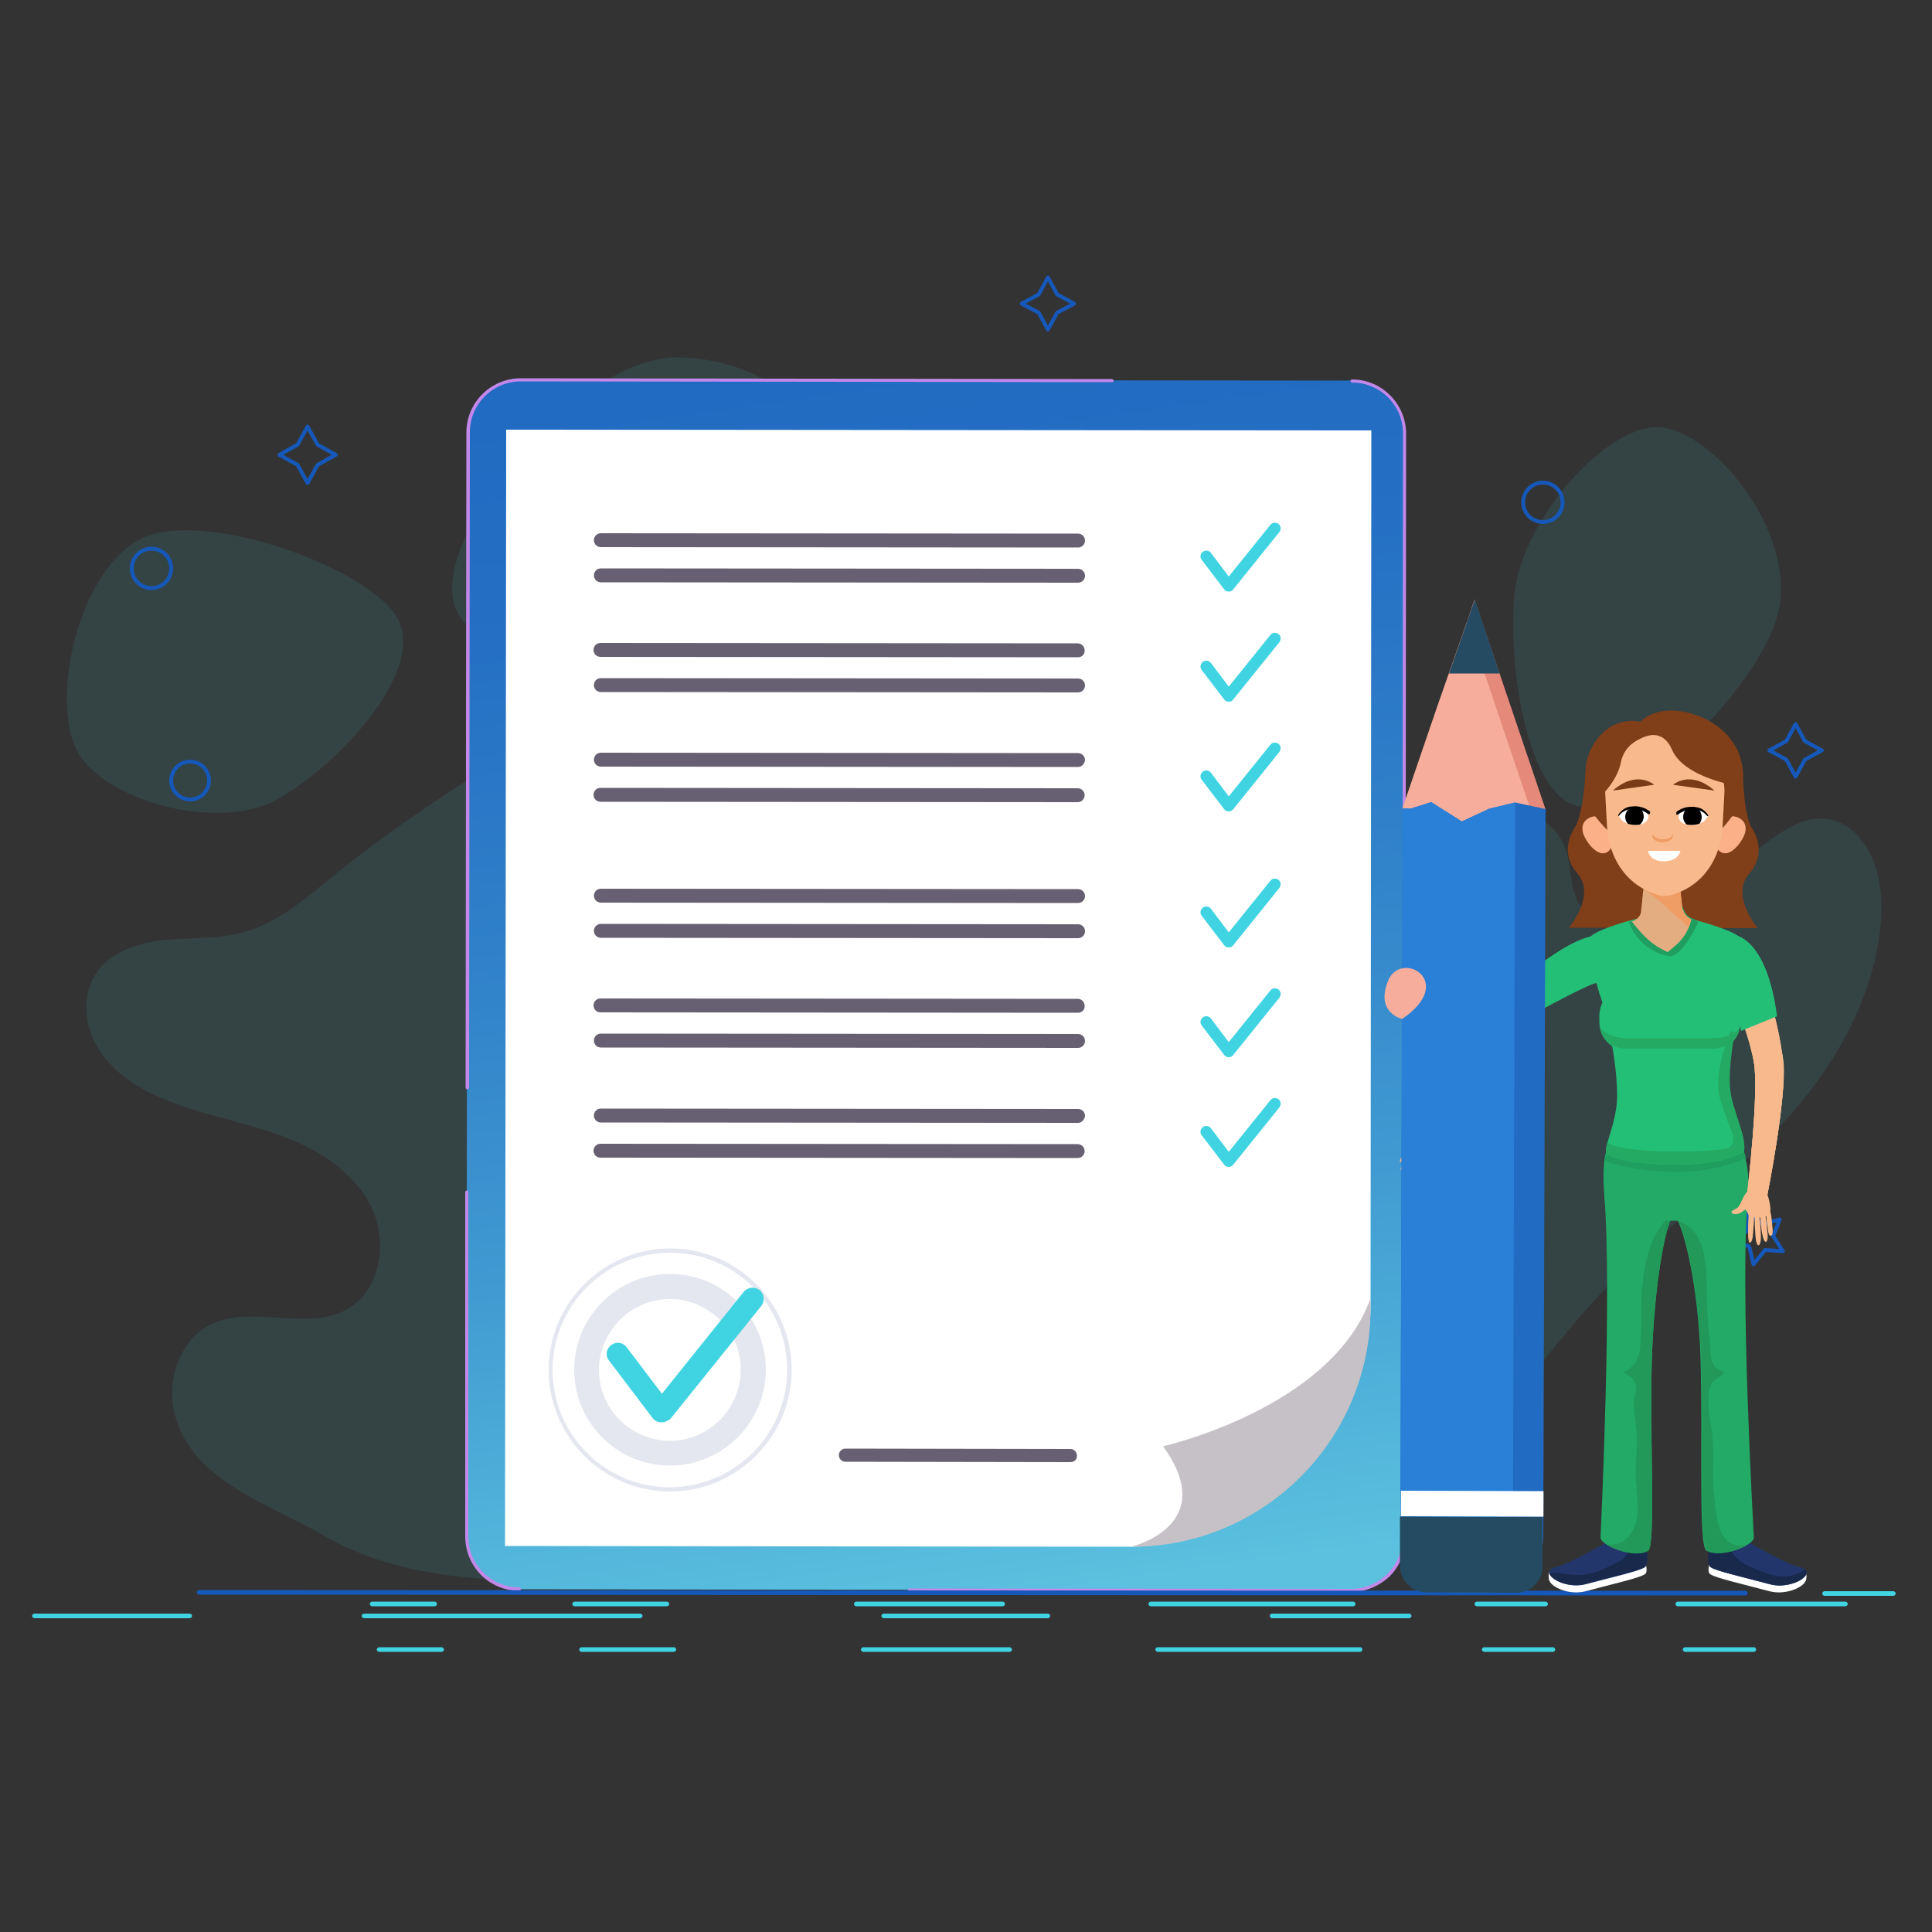 <?xml version="1.0" encoding="utf-8"?>
<!-- Generator: Adobe Illustrator 22.1.0, SVG Export Plug-In . SVG Version: 6.00 Build 0)  -->
<svg version="1.1" id="Layer_1" xmlns="http://www.w3.org/2000/svg" xmlns:xlink="http://www.w3.org/1999/xlink" x="0px" y="0px"
	 viewBox="0 0 500 500" style="enable-background:new 0 0 500 500;" xml:space="preserve">
<rect x="0" y="0" width="500" height="500" fill="#333333" stroke="none"/>
<style type="text/css">
	.st0{opacity:0.1;}
	.st1{fill:#40D3E2;}
	.st2{fill:url(#SVGID_1_);}
	.st3{fill:#C388EA;}
	.st4{fill:#FFFFFF;}
	.st5{fill:#C6C1C6;}
	.st6{fill:#E4E7EF;}
	.st7{fill:#676072;}
	.st8{fill:none;stroke:#1558BA;stroke-linecap:round;stroke-linejoin:round;stroke-miterlimit:10;}
	.st9{fill:#1558BA;}
	.st10{fill:#F8BA8C;}
	.st11{fill:#22366B;}
	.st12{fill:#18294C;}
	.st13{fill:#22AA66;}
	.st14{fill:#229958;}
	.st15{fill:#209E5F;}
	.st16{fill:#803E19;}
	.st17{fill:#FBB087;}
	.st18{fill:none;}
	.st19{fill:#E3AC81;}
	.st20{fill:#EF9D65;}
	.st21{clip-path:url(#SVGID_3_);}
	.st22{clip-path:url(#SVGID_5_);}
	.st23{fill:#793B16;}
	.st24{fill:#24BF77;}
	.st25{fill:#24AA63;}
	.st26{fill:#E5897A;}
	.st27{fill:#F7AD9C;}
	.st28{fill:#216BC2;}
	.st29{fill:#2980D6;}
	.st30{fill:#254B62;}
</style>
<g id="_x31__1_">
	<g class="st0">
		<path class="st1" d="M217.8,129.5c0,20.4-19.1,36.9-42.8,36.9s-58,6.3-58-14.1s34.4-59.8,58-59.8S217.8,109.1,217.8,129.5z"/>
		<path class="st1" d="M45.3,366.3c-2.4-8.7,1-19.3,9-23.4c10.8-5.5,25,1.9,35.6-4.1c9.1-5.2,10.7-18.7,5.5-27.8s-15-14.6-24.9-17.9
			s-20.3-5.1-29.8-9.4c-6.1-2.7-11.8-6.7-15.3-12.4c-3.5-5.7-4.3-13.4-0.8-19c3.7-5.9,11-8.3,17.8-9s13.9-0.2,20.5-2
			c9-2.4,16.3-8.9,23.6-14.8c16.1-13.1,33.6-24.2,51.1-35.2c5.9-3.8,12.2-7.6,19.1-8.3c10.8-1.1,21,5.6,31.9,5.9
			c8,0.3,15.6-2.8,23.4-4.6c7.8-1.8,16.7-2,22.9,3.2c7,5.9,7.7,16.8,4.7,25.5s-8.8,16.1-13.3,24.1c-4.4,8-7.5,17.7-4.4,26.4
			c3.8,10.6,15.2,15.8,24.6,21.9c9.4,6,18.6,17,14.4,27.4c-1.7,4.2-5.4,7.6-5.9,12.2c-0.9,7.3,6.7,12.6,13.4,15.5
			c10.5,4.4,21.5,7.5,32.7,9c8.4,1.2,18,2,23.2,8.8c3.6,4.7,4.1,11.5,2.1,17.1s-6,10.4-10.5,14.3c-15.9,13.7-37.9,18-58.9,18.2
			s-41.8-3.3-62.8-2.9c-18.9,0.4-37.7,4-56.6,4c-18.2,0-38-2.3-54-11.7C70,389.3,50,383.6,45.3,366.3z"/>
		<path class="st1" d="M103.3,160.9c6,13.6-15.5,36.8-31.2,45.8s-46.6,0.3-52.6-13.3s0.6-44.6,16.3-53.6
			C51.5,130.8,97.3,147.3,103.3,160.9z"/>
		<path class="st1" d="M409,208.7c-13.2-1.5-18.8-34.7-17.1-54.6c1.8-20,24.8-45.1,38.1-43.5c13.2,1.5,32.6,24.5,30.8,44.5
			C459.1,175.1,422.3,210.3,409,208.7z"/>
		<path class="st1" d="M293.8,404.8c-6.7-5-10.6-15.1-7.6-23.6c4-11.4,17.7-15.3,21.2-26.9c3-9.9-3.8-21.1-12.5-24.5
			s-18.4-0.9-26.9,3.3c-8.5,4.1-16.4,9.8-25.2,12.9c-5.6,2-11.7,2.9-17.3,1s-10.6-7.1-11.6-13.7c-1-6.8,2.4-13.5,6.5-18.7
			s9.1-9.4,12.4-15.2c4.6-7.9,5.6-17.6,7-26.9c3.1-20.5,8.2-40.6,13.4-60.6c1.8-6.8,3.6-13.8,7.8-19c6.5-8.1,17.2-9.9,24.6-16.9
			c5.4-5.1,8.7-12.6,12.8-19.1c4.1-6.5,9.9-12.7,17-12.9c8.1-0.3,14.8,7.5,17.9,16s3.5,17.9,5.2,26.9s5.3,18.3,12.4,22.7
			c8.7,5.4,19.2,1.7,29-0.1s22.2,0.3,25.5,10.9c1.3,4.3,0.9,9.3,3.1,13.1c3.7,6.1,11.8,5,17.9,2.6c9.5-3.7,18.6-8.8,26.9-15.1
			c6.3-4.8,13.1-10.5,20.5-8.9c5.2,1.1,9.3,5.9,11.3,11.4s2.1,11.8,1.4,17.7c-2.6,20.9-14.6,38.9-28.4,53s-29.6,25.5-43.2,39.9
			c-12.3,13-22.6,28.2-35.2,40.9c-12,12.2-26.5,23.7-42.5,27.3C323.5,405.5,306.9,414.6,293.8,404.8z"/>
	</g>
	<g>
		<g>
			<g>
				<g>
					<g>
						
							<linearGradient id="SVGID_1_" gradientUnits="userSpaceOnUse" x1="219.2" y1="406.175" x2="264.501" y2="86.837" gradientTransform="matrix(1 0 0 -1 0 500)">
							<stop  offset="0" style="stop-color:#216BC2"/>
							<stop  offset="0.191" style="stop-color:#2570C4"/>
							<stop  offset="0.426" style="stop-color:#2F80C9"/>
							<stop  offset="0.686" style="stop-color:#4099D1"/>
							<stop  offset="0.962" style="stop-color:#57BCDD"/>
							<stop  offset="1" style="stop-color:#5BC1DF"/>
						</linearGradient>
						<path class="st2" d="M349.6,411.5l-144.8-0.1l-70.5-0.1c-7.5,0-13.6-6.1-13.6-13.6l0.3-285.8c0-7.5,6.1-13.6,13.6-13.6
							l215.3,0.2c7.5,0,13.6,6.1,13.6,13.6l-0.3,285.8C363.3,405.4,357.2,411.5,349.6,411.5z"/>
					</g>
					<g>
						<g>
							<path class="st3" d="M120.9,281.9L120.9,281.9c-0.2,0-0.4-0.2-0.4-0.4l0.1-92.3l0.1-77.3c0-7.7,6.3-14,14.1-14l0,0l153,0.2
								c0.2,0,0.4,0.2,0.4,0.4c0,0.2-0.2,0.4-0.4,0.4l0,0l-153-0.2l0,0c-7.3,0-13.2,5.9-13.2,13.2l-0.1,77.3l-0.1,92.3
								C121.4,281.7,121.2,281.9,120.9,281.9z"/>
						</g>
						<g>
							<path class="st3" d="M134.4,411.7L134.4,411.7c-7.8,0-14-6.3-14-14.1v-89.1c0-0.2,0.2-0.4,0.4-0.4l0,0c0.2,0,0.4,0.2,0.4,0.4
								v89.1c0,7.3,5.9,13.2,13.2,13.2c0.2,0,0.4,0.2,0.4,0.4C134.8,411.6,134.6,411.7,134.4,411.7z"/>
						</g>
						<g>
							<path class="st3" d="M349.7,412C349.7,412,349.6,412,349.7,412l-114.3-0.1c-0.2,0-0.4-0.2-0.4-0.4c0-0.2,0.2-0.4,0.4-0.4l0,0
								l114.3,0.1l0,0c3.5,0,6.8-1.4,9.3-3.8c2.5-2.5,3.9-5.8,3.9-9.3v-20.8c0-0.2,0.2-0.4,0.4-0.4l0,0c0.2,0,0.4,0.2,0.4,0.4v20.8
								c0,3.8-1.5,7.3-4.1,9.9C356.9,410.5,353.4,412,349.7,412z"/>
						</g>
						<g>
							<path class="st3" d="M363.3,323.5L363.3,323.5c-0.2,0-0.4-0.2-0.4-0.4l0.2-210.9c0-7.3-5.9-13.2-13.2-13.2
								c-0.2,0-0.4-0.2-0.4-0.4c0-0.2,0.2-0.4,0.4-0.4l0,0c7.7,0,14,6.3,14,14.1l-0.2,210.9C363.8,323.4,363.6,323.5,363.3,323.5z"
								/>
						</g>
					</g>
					<g>
						<g>
							<path class="st4" d="M291.7,400.3l-161-0.2l0.3-288.9l223.9,0.2l-0.2,226C354.7,372.2,326.5,400.4,291.7,400.3z"/>
						</g>
						<g>
							<path class="st5" d="M354.7,336v2.5c0,34.2-27.8,61.9-62,61.8c0,0,23.2-5.4,8.3-26C301,374.3,344.5,364.5,354.7,336z"/>
						</g>
					</g>
					<g>
						<path class="st6" d="M173.4,386c-17.3,0-31.4-14.1-31.4-31.5c0-17.3,14.1-31.4,31.5-31.4c17.3,0,31.4,14.1,31.4,31.5
							C204.8,371.9,190.7,386,173.4,386z M173.4,324.2c-16.7,0-30.4,13.6-30.4,30.3c0,16.7,13.6,30.4,30.3,30.4s30.4-13.6,30.4-30.3
							C203.8,337.8,190.2,324.2,173.4,324.2z"/>
					</g>
					<g>
						<path class="st6" d="M173.4,379.3c-13.7,0-24.8-11.1-24.8-24.8c0-13.7,11.1-24.8,24.8-24.8s24.8,11.1,24.8,24.8
							C198.2,368.2,186.9,379.3,173.4,379.3z M173.4,336.2c-10.1,0-18.3,8.2-18.4,18.3c0,10.1,8.2,18.3,18.3,18.4
							c10.1,0,18.3-8.2,18.4-18.3C191.8,344.5,183.4,336.2,173.4,336.2z"/>
					</g>
					<g>
						<g>
							<path class="st1" d="M171.2,368.1L171.2,368.1c-0.9,0-1.8-0.4-2.3-1.1l-11.3-14.9c-1-1.3-0.7-3.1,0.6-4c1.3-1,3.1-0.7,4,0.6
								l9.1,12l21.2-26.4c1-1.2,2.8-1.4,4.1-0.4c1.2,1,1.4,2.8,0.4,4.1l-23.5,29.2C172.9,367.7,172.1,368.1,171.2,368.1z"/>
						</g>
					</g>
				</g>
				<g>
					<path class="st7" d="M277,378.4l-58.2-0.1c-1,0-1.7-0.8-1.7-1.7l0,0c0-1,0.8-1.7,1.7-1.7L277,375c1,0,1.7,0.8,1.7,1.7l0,0
						C278.8,377.7,278,378.4,277,378.4z"/>
				</g>
				<g>
					<g>
						<path class="st7" d="M279,233.7l-123.5-0.1c-1,0-1.8-0.8-1.8-1.8l0,0c0-1,0.8-1.8,1.8-1.8l123.5,0.1c1,0,1.8,0.8,1.8,1.8l0,0
							C280.8,232.9,280,233.7,279,233.7z"/>
					</g>
					<g>
						<path class="st7" d="M279,242.8l-123.5-0.1c-1,0-1.8-0.8-1.8-1.8l0,0c0-1,0.8-1.8,1.8-1.8l123.5,0.1c1,0,1.8,0.8,1.8,1.8l0,0
							C280.8,242,280,242.8,279,242.8z"/>
					</g>
					<g>
						<g>
							<path class="st1" d="M318,245.2L318,245.2c-0.5,0-0.9-0.2-1.2-0.6L311,237c-0.5-0.6-0.4-1.6,0.3-2.1c0.6-0.5,1.6-0.4,2.1,0.3
								l4.6,6.1l10.8-13.4c0.5-0.6,1.4-0.7,2.1-0.2c0.6,0.5,0.7,1.4,0.2,2.1l-12,14.9C318.9,245,318.5,245.2,318,245.2z"/>
						</g>
					</g>
				</g>
				<g>
					<g>
						<path class="st7" d="M279,262.1L155.4,262c-1,0-1.8-0.8-1.8-1.8l0,0c0-1,0.8-1.8,1.8-1.8l123.5,0.1c1,0,1.8,0.8,1.8,1.8l0,0
							C280.8,261.3,280,262.1,279,262.1z"/>
					</g>
					<g>
						<path class="st7" d="M279,271.2l-123.5-0.1c-1,0-1.8-0.8-1.8-1.8l0,0c0-1,0.8-1.8,1.8-1.8l123.5,0.1c1,0,1.8,0.8,1.8,1.8l0,0
							C280.8,270.4,280,271.2,279,271.2z"/>
					</g>
					<g>
						<g>
							<path class="st1" d="M318,273.6L318,273.6c-0.5,0-0.9-0.2-1.2-0.6l-5.8-7.6c-0.5-0.6-0.4-1.6,0.3-2.1
								c0.6-0.5,1.6-0.4,2.1,0.3l4.6,6.1l10.8-13.4c0.5-0.6,1.4-0.7,2.1-0.2c0.6,0.5,0.7,1.4,0.2,2.1l-12,14.9
								C318.9,273.4,318.5,273.6,318,273.6z"/>
						</g>
					</g>
				</g>
				<g>
					<g>
						<path class="st7" d="M279,290.6l-123.5-0.1c-1,0-1.8-0.8-1.8-1.8l0,0c0-1,0.8-1.8,1.8-1.8L279,287c1,0,1.8,0.8,1.8,1.8l0,0
							C280.7,289.8,279.9,290.6,279,290.6z"/>
					</g>
					<g>
						<path class="st7" d="M278.9,299.7l-123.5-0.1c-1,0-1.8-0.8-1.8-1.8l0,0c0-1,0.8-1.8,1.8-1.8l123.5,0.1c1,0,1.8,0.8,1.8,1.8
							l0,0C280.7,298.9,279.9,299.7,278.9,299.7z"/>
					</g>
					<g>
						<g>
							<path class="st1" d="M318,302L318,302c-0.5,0-0.9-0.2-1.2-0.6l-5.8-7.6c-0.5-0.6-0.4-1.6,0.3-2.1c0.6-0.5,1.6-0.4,2.1,0.3
								l4.6,6.1l10.8-13.4c0.5-0.6,1.4-0.7,2.1-0.2c0.6,0.5,0.7,1.4,0.2,2.1l-12,14.9C318.8,301.8,318.4,302,318,302z"/>
						</g>
					</g>
				</g>
				<g>
					<g>
						<path class="st7" d="M279,141.7l-123.5-0.1c-1,0-1.8-0.8-1.8-1.8l0,0c0-1,0.8-1.8,1.8-1.8l123.5,0.1c1,0,1.8,0.8,1.8,1.8l0,0
							C280.8,140.9,280,141.7,279,141.7z"/>
					</g>
					<g>
						<path class="st7" d="M279,150.8l-123.5-0.1c-1,0-1.8-0.8-1.8-1.8l0,0c0-1,0.8-1.8,1.8-1.8l123.5,0.1c1,0,1.8,0.8,1.8,1.8l0,0
							C280.8,150,280,150.8,279,150.8z"/>
					</g>
					<g>
						<g>
							<path class="st1" d="M318,153.1L318,153.1c-0.5,0-0.9-0.2-1.2-0.6l-5.8-7.6c-0.5-0.6-0.4-1.6,0.3-2.1
								c0.6-0.5,1.6-0.4,2.1,0.3l4.6,6.1l10.8-13.4c0.5-0.6,1.4-0.7,2.1-0.2c0.6,0.5,0.7,1.4,0.2,2.1l-12,14.9
								C318.9,152.9,318.5,153.1,318,153.1z"/>
						</g>
					</g>
				</g>
				<g>
					<g>
						<path class="st7" d="M279,170.1L155.4,170c-1,0-1.8-0.8-1.8-1.8l0,0c0-1,0.8-1.8,1.8-1.8l123.5,0.1c1,0,1.8,0.8,1.8,1.8l0,0
							C280.8,169.3,280,170.1,279,170.1z"/>
					</g>
					<g>
						<path class="st7" d="M279,179.2l-123.5-0.1c-1,0-1.8-0.8-1.8-1.8l0,0c0-1,0.8-1.8,1.8-1.8l123.5,0.1c1,0,1.8,0.8,1.8,1.8l0,0
							C280.8,178.4,280,179.2,279,179.2z"/>
					</g>
					<g>
						<g>
							<path class="st1" d="M318,181.6L318,181.6c-0.5,0-0.9-0.2-1.2-0.6l-5.8-7.6c-0.5-0.6-0.4-1.6,0.3-2.1
								c0.6-0.5,1.6-0.4,2.1,0.3l4.6,6.1l10.8-13.4c0.5-0.6,1.4-0.7,2.1-0.2c0.6,0.5,0.7,1.4,0.2,2.1l-12,14.9
								C318.9,181.4,318.5,181.6,318,181.6z"/>
						</g>
					</g>
				</g>
				<g>
					<g>
						<path class="st7" d="M279,198.5l-123.5-0.1c-1,0-1.8-0.8-1.8-1.8l0,0c0-1,0.8-1.8,1.8-1.8l123.5,0.1c1,0,1.8,0.8,1.8,1.8l0,0
							C280.7,197.7,279.9,198.5,279,198.5z"/>
					</g>
					<g>
						<path class="st7" d="M278.9,207.6l-123.5-0.1c-1,0-1.8-0.8-1.8-1.8l0,0c0-1,0.8-1.8,1.8-1.8l123.5,0.1c1,0,1.8,0.8,1.8,1.8
							l0,0C280.7,206.8,279.9,207.6,278.9,207.6z"/>
					</g>
					<g>
						<g>
							<path class="st1" d="M318,210L318,210c-0.5,0-0.9-0.2-1.2-0.6l-5.8-7.6c-0.5-0.6-0.4-1.6,0.3-2.1c0.6-0.5,1.6-0.4,2.1,0.3
								l4.6,6.1l10.8-13.4c0.5-0.6,1.4-0.7,2.1-0.2c0.6,0.5,0.7,1.4,0.2,2.1l-12,14.9C318.8,209.8,318.4,210,318,210z"/>
						</g>
					</g>
				</g>
			</g>
		</g>
		<circle class="st8" cx="49.2" cy="202" r="4.9"/>
		<circle class="st8" cx="39.2" cy="147.1" r="5.1"/>
		<circle class="st8" cx="399.3" cy="130" r="5.1"/>
		<polygon class="st8" points="271.2,71.8 273.6,76.2 278,78.6 273.6,80.9 271.2,85.3 268.8,80.9 264.4,78.6 268.8,76.2 		"/>
		<polygon class="st8" points="461.4,323.8 456.8,323.5 453.8,327.2 452.7,322.6 448.3,320.9 452.3,318.5 452.5,313.8 456.1,316.8 
			460.6,315.6 458.9,319.9 		"/>
		<polygon class="st8" points="79.6,110.4 82.2,115.1 86.9,117.7 82.2,120.3 79.6,125 77,120.3 72.3,117.7 77,115.1 		"/>
		<polygon class="st8" points="464.7,187.4 467.1,191.8 471.5,194.2 467.1,196.6 464.7,201 462.3,196.6 457.9,194.2 462.3,191.8 		
			"/>
	</g>
	<g>
		<g>
			<path class="st9" d="M451.7,412.9L451.7,412.9l-400.2-0.2c-0.3,0-0.6-0.3-0.6-0.6c0-0.3,0.3-0.6,0.6-0.6l0,0l400.2,0.2
				c0.3,0,0.6,0.3,0.6,0.6S452,412.9,451.7,412.9z"/>
		</g>
		<g>
			<g>
				<path class="st1" d="M364.7,418.8h-35.5c-0.3,0-0.6-0.3-0.6-0.6s0.3-0.6,0.6-0.6h35.5c0.3,0,0.6,0.3,0.6,0.6
					S365,418.8,364.7,418.8z"/>
			</g>
			<g>
				<path class="st1" d="M271.2,418.8h-42.5c-0.3,0-0.6-0.3-0.6-0.6s0.3-0.6,0.6-0.6h42.5c0.3,0,0.6,0.3,0.6,0.6
					S271.5,418.8,271.2,418.8z"/>
			</g>
			<g>
				<path class="st1" d="M165.7,418.8H94.2c-0.3,0-0.6-0.3-0.6-0.6s0.3-0.6,0.6-0.6h71.5c0.3,0,0.6,0.3,0.6,0.6
					S165.9,418.8,165.7,418.8z"/>
			</g>
			<g>
				<path class="st1" d="M49.1,418.8H8.9c-0.3,0-0.6-0.3-0.6-0.6s0.3-0.6,0.6-0.6h40.2c0.3,0,0.6,0.3,0.6,0.6S49.4,418.8,49.1,418.8
					z"/>
			</g>
		</g>
		<g>
			<g>
				<path class="st1" d="M453.9,427.5h-17.8c-0.3,0-0.6-0.3-0.6-0.6s0.3-0.6,0.6-0.6h17.8c0.3,0,0.6,0.3,0.6,0.6
					S454.2,427.5,453.9,427.5z"/>
			</g>
			<g>
				<path class="st1" d="M401.9,427.5h-17.8c-0.3,0-0.6-0.3-0.6-0.6s0.3-0.6,0.6-0.6h17.8c0.3,0,0.6,0.3,0.6,0.6
					S402.2,427.5,401.9,427.5z"/>
			</g>
			<g>
				<path class="st1" d="M352,427.5h-52.4c-0.3,0-0.6-0.3-0.6-0.6s0.3-0.6,0.6-0.6H352c0.3,0,0.6,0.3,0.6,0.6S352.3,427.5,352,427.5
					z"/>
			</g>
			<g>
				<path class="st1" d="M261.3,427.5h-37.9c-0.3,0-0.6-0.3-0.6-0.6s0.3-0.6,0.6-0.6h37.9c0.3,0,0.6,0.3,0.6,0.6
					S261.6,427.5,261.3,427.5z"/>
			</g>
			<g>
				<path class="st1" d="M174.4,427.5h-23.9c-0.3,0-0.6-0.3-0.6-0.6s0.3-0.6,0.6-0.6h23.9c0.3,0,0.6,0.3,0.6,0.6
					S174.7,427.5,174.4,427.5z"/>
			</g>
			<g>
				<path class="st1" d="M114.3,427.5H98.1c-0.3,0-0.6-0.3-0.6-0.6s0.3-0.6,0.6-0.6h16.2c0.3,0,0.6,0.3,0.6,0.6
					S114.6,427.5,114.3,427.5z"/>
			</g>
		</g>
		<g>
			<g>
				<path class="st1" d="M477.6,415.7h-43.4c-0.3,0-0.6-0.3-0.6-0.6s0.3-0.6,0.6-0.6h43.4c0.3,0,0.6,0.3,0.6,0.6
					S477.9,415.7,477.6,415.7z"/>
			</g>
			<g>
				<path class="st1" d="M490,413h-17.8c-0.3,0-0.6-0.3-0.6-0.6s0.3-0.6,0.6-0.6H490c0.3,0,0.6,0.3,0.6,0.6S490.3,413,490,413z"/>
			</g>
			<g>
				<path class="st1" d="M400,415.7h-17.8c-0.3,0-0.6-0.3-0.6-0.6s0.3-0.6,0.6-0.6H400c0.3,0,0.6,0.3,0.6,0.6S400.4,415.7,400,415.7
					z"/>
			</g>
			<g>
				<path class="st1" d="M350.2,415.7h-52.4c-0.3,0-0.6-0.3-0.6-0.6s0.3-0.6,0.6-0.6h52.4c0.3,0,0.6,0.3,0.6,0.6
					S350.5,415.7,350.2,415.7z"/>
			</g>
			<g>
				<path class="st1" d="M259.5,415.7h-37.9c-0.3,0-0.6-0.3-0.6-0.6s0.3-0.6,0.6-0.6h37.9c0.3,0,0.6,0.3,0.6,0.6
					S259.8,415.7,259.5,415.7z"/>
			</g>
			<g>
				<path class="st1" d="M172.6,415.7h-23.9c-0.3,0-0.6-0.3-0.6-0.6s0.3-0.6,0.6-0.6h23.9c0.3,0,0.6,0.3,0.6,0.6
					S172.9,415.7,172.6,415.7z"/>
			</g>
			<g>
				<path class="st1" d="M112.5,415.7H96.3c-0.3,0-0.6-0.3-0.6-0.6s0.3-0.6,0.6-0.6h16.2c0.3,0,0.6,0.3,0.6,0.6
					S112.8,415.7,112.5,415.7z"/>
			</g>
		</g>
	</g>
</g>
<g>
	<g>
		<path class="st10" d="M457.4,309.2l-5.2-0.7c0,0,3.1-26,1.7-33.6c-1.6-8.5-5.5-17-5.5-17s-2.1-16.9,1.9-15.2s10.1,20.5,11.2,32.4
			C462.4,284.1,457.4,309.2,457.4,309.2z"/>
		<g>
			<g>
				<path class="st4" d="M410.4,411.8c7.5-2,13.8-3.4,15.3-4.4c1-0.7,0-3.3,0-3.3l-8.1-4.2l-16.7,7c0,0-0.4,1.7,0.3,2.6
					C402.4,411.2,406.6,412.8,410.4,411.8z"/>
				<path class="st4" d="M457.9,411.8c-7.5-2-13.8-3.4-15.3-4.4c-1-0.7,0-3.3,0-3.3l8.1-4.2l16.7,7c0,0,0.4,1.7-0.3,2.6
					C465.9,411.2,461.7,412.8,457.9,411.8z"/>
				<path class="st11" d="M458.1,410c-7.5-2-13.9-3.4-15.3-4.4c-1.5-1,0-7.6,0-7.6l8.1,0.2c0,0,11.3,6.6,14.5,7.3
					C471.2,406.6,464.1,411.6,458.1,410z"/>
				<path class="st12" d="M467.2,406.2c-1.7,1.2-4.1,1.9-6.1,1.8c-1.8-0.1-3.5-0.6-5.2-1.3c-1.7-0.7-3.8-1.4-5.3-2.5
					c-2.2-1.6-3.2-4-4.7-6.1l-3.2-0.1c0,0-1.5,6.6,0,7.6s7.9,2.4,15.3,4.4C463.2,411.4,469.1,408,467.2,406.2z"/>
				<path class="st13" d="M433.8,315.2c2.1,3.2,5.8,18.1,6.3,36.7c0.6,20.1-0.6,48.2,1.5,49.4c3.5,2,11.6-1,12.3-3.2
					c-0.2-4.3-3.6-63.7-1.6-88.5C440.8,302.8,429.2,307.8,433.8,315.2z"/>
				<path class="st14" d="M446.5,398.2c-2.4-2.8-2.4-7.7-2.9-11.2c-0.7-5.6,0.2-11-0.6-16.6c-0.5-3.6-1.7-8.8-0.1-12.2
					c0.6-1.2,2.3-1.7,3.1-2.7c0.6-0.6-1.3-1.1-1.7-1.3c-0.5-0.3-0.9-1-1.1-1.5c-0.7-1.7-0.5-3.8-0.7-5.6c-0.3-3-0.6-6-0.7-9
					c-0.4-7,1.1-19.3-7.4-22c2.1,4.5,5.3,18.6,5.9,35.8c0.6,20.1-0.6,48.2,1.5,49.4c2.5,1.4,7.3,0.3,10.1-1.3
					C449.8,400.2,447.9,399.9,446.5,398.2z"/>
				<path class="st11" d="M410.4,410c7.5-2,13.9-3.4,15.3-4.4s0-7.6,0-7.6l-8.1,0.1c0,0-11.3,6.6-14.5,7.3
					C397.3,406.6,404.4,411.6,410.4,410z"/>
				<path class="st12" d="M425.7,398l-4.3,0.1c0.7,2.2,0.1,4.8-2.4,6c-2.5,1.3-5.4,2.8-8.2,3.3c-3.1,0.6-6.4-0.3-9.5-0.4
					c-0.2,0-0.3,0-0.4-0.1c0.1,1.8,5,4.2,9.4,3c7.5-2,13.9-3.4,15.3-4.4C427.2,404.6,425.7,398,425.7,398z"/>
				<path class="st13" d="M432.9,314.6c-2.1,3.2-4.8,18.6-5.4,37.3c-0.6,20.1,1.1,48.2-1,49.4c-3.5,2-11.6-1-12.3-3.2
					c0.2-4.4,3-63.6,1-88.6C426.6,302.8,437.5,307.2,432.9,314.6z"/>
				<path class="st14" d="M432.9,314.6c0.2-0.2,0.3-0.5,0.4-0.7c-5.9,4-7.6,12.3-8.3,19.1c-0.5,4.8-0.1,9.5-0.4,14.3
					c-0.2,1.9-0.3,4-1.5,5.6c-0.8,1-1.8,1.6-2.9,2.3c1.1,0.7,2.4,1.3,2.9,2.5c1,2.1-0.4,3.4-0.3,5.5c0.1,3.1,0.8,6.2,0.8,9.3
					c0,3.2-0.3,6.3-0.3,9.4c0.1,4.6,1.7,10.4-1,14.6c-1.8,2.8-3.8,3.3-6.4,3.3c2.7,1.7,8,3.1,10.6,1.6c2.1-1.2,0.3-29.3,1-49.4
					C428,333.2,430.8,317.8,432.9,314.6z"/>
				<path class="st13" d="M452.3,309.5c-1,8-35.9,8.6-36.9,1.5c-0.5-3.3-0.5-8-0.2-10.7c0.1-0.7,0.2-1.3,0.3-1.7
					c0.6-1.8,34.6-5.6,35.6-0.5c0.1,0,0.3,0.5,0.5,1.4C452.3,301.5,452.8,305.6,452.3,309.5z"/>
				<path class="st15" d="M451.8,299.5c-0.5,0.4-1.1,0.6-1.7,0.9c-9,3.6-19.2,3.4-28.7,1.7c-1.9-0.4-4.1-0.8-6-1.7
					c0.1-0.7,0.2-1.3,0.3-1.7c0.6-1.8,34.6-5.6,35.6-0.5C451.4,298.1,451.6,298.6,451.8,299.5z"/>
				<g>
					<path class="st16" d="M410.3,200.2c0,0-0.5,10.9-2.9,14.2c0,0-4.2,5.9,0.8,11.6s-2.2,14.1-2.2,14.1h24.1v-41.3L410.3,200.2z"/>
					<path class="st16" d="M451.1,200.3c0,0,0.1,10.9,2.4,14.2c0,0,4.2,5.9-0.8,11.6s2.2,14.1,2.2,14.1h-24.1v-41.3L451.1,200.3z"/>
					<path class="st16" d="M449.8,203.7c0,10.7-8.6,19.3-19.3,19.3s-19.3-8.6-19.3-19.3s8.6-17.7,19.3-17.7S449.8,193,449.8,203.7z"
						/>
					<g>
						<g>
							<g>
								<path class="st17" d="M416.8,214.1c1,2.2,0.9,5.8-1.2,6.6s-4.6-2.1-5.6-4.3s-0.4-4.1,1.7-4.9S415.8,211.9,416.8,214.1z"/>
							</g>
						</g>
						<line class="st18" x1="412.3" y1="214.1" x2="415.8" y2="216.9"/>
					</g>
					<g>
						<g>
							<g>
								<path class="st17" d="M444.5,214.1c-1,2.2-0.9,5.8,1.2,6.6s4.6-2.1,5.6-4.3s0.4-4.1-1.7-4.9S445.5,211.9,444.5,214.1z"/>
							</g>
						</g>
						<line class="st18" x1="449.3" y1="214.1" x2="445.8" y2="216.9"/>
					</g>
					<path class="st16" d="M448.3,211.2c0,0-7.7,11.3-17.5,11.3s-18-11.3-18-11.3c0-9.4,8.2-22.7,18-22.7
						C440.6,188.5,448.3,201.8,448.3,211.2z"/>
					<g>
						<polygon class="st19" points="425.7,226.3 423.4,248.3 436.7,248.3 434.4,226.1 						"/>
						<polygon class="st20" points="425.4,230 435.7,238 434.6,227.3 						"/>
					</g>
					<g>
						<g>
							<path id="XMLID_15_" class="st10" d="M430.8,189.7L430.8,189.7c-8.2,0-15.4,7.2-15.4,15l0.5,9.4c0,0,0.2,13.3,12.8,17.4
								c1.4,0.5,2.9,0.5,4.3,0c12.6-4,12.8-17.4,12.8-17.4l0.5-9.4C446.2,196.9,439,189.7,430.8,189.7z"/>
						</g>
					</g>
					<g>
						<g>
							<g>
								<g>
									<path id="XMLID_14_" class="st4" d="M434.4,211c0,0,0-2,3.8-1.7c3.4,0.2,3.8,1.8,3.8,1.8s-0.5,2.3-4.2,2.4
										C434.1,213.5,434.4,211,434.4,211z"/>
								</g>
								<g>
									<g>
										<g>
											<defs>
												<path id="SVGID_2_" d="M434.4,211c0,0,0-2,3.8-1.7c3.4,0.2,3.8,1.8,3.8,1.8s-0.5,2.3-4.2,2.4
													C434.1,213.5,434.4,211,434.4,211z"/>
											</defs>
											<clipPath id="SVGID_3_">
												<use xlink:href="#SVGID_2_"  style="overflow:visible;"/>
											</clipPath>
											<path class="st21" d="M440.4,211.5c0,1.4-1.1,2.6-2.4,2.5c-1.3,0-2.4-1.2-2.4-2.6c0-1.4,1.1-2.6,2.4-2.5
												C439.4,208.9,440.4,210,440.4,211.5z"/>
										</g>
									</g>
								</g>
							</g>
							<g>
								<path d="M434,210c0.2-0.2,0.3-0.2,0.5-0.3s0.3-0.2,0.5-0.3c0.4-0.2,0.7-0.3,1.1-0.4c0.7-0.2,1.5-0.2,2.2-0.2
									c0.8,0.1,1.5,0.2,2.2,0.6c0.6,0.4,1.2,0.9,1.6,1.6c0,0.1,0,0.2-0.1,0.2s-0.2,0-0.2,0l0,0c-0.4-0.6-1-1-1.6-1.3
									s-1.3-0.4-2-0.4s-1.4,0.1-2,0.3c-0.3,0.1-0.6,0.2-1,0.4c-0.2,0.1-0.3,0.2-0.4,0.2c-0.1,0.1-0.3,0.2-0.4,0.3l0,0
									c-0.2,0.2-0.5,0.2-0.6,0C433.8,210.4,433.8,210.2,434,210L434,210z"/>
							</g>
						</g>
						<g>
							<g>
								<g>
									<path id="XMLID_13_" class="st4" d="M426.6,211c0,0,0-2-3.8-1.7c-3.4,0.2-3.8,1.8-3.8,1.8s0.5,2.3,4.2,2.4
										C426.9,213.5,426.6,211,426.6,211z"/>
								</g>
								<g>
									<g>
										<g>
											<defs>
												<path id="SVGID_4_" d="M426.6,211c0,0,0-2-3.8-1.7c-3.4,0.2-3.8,1.8-3.8,1.8s0.5,2.3,4.2,2.4
													C426.9,213.5,426.6,211,426.6,211z"/>
											</defs>
											<clipPath id="SVGID_5_">
												<use xlink:href="#SVGID_4_"  style="overflow:visible;"/>
											</clipPath>
											<path class="st22" d="M420.6,211.4c0,1.4,1.1,2.6,2.4,2.5c1.3,0,2.4-1.2,2.4-2.6c0-1.4-1.1-2.6-2.4-2.5
												S420.6,210,420.6,211.4z"/>
										</g>
									</g>
								</g>
							</g>
							<g>
								<path d="M426.4,210.6c-0.1-0.1-0.2-0.2-0.4-0.3c-0.1-0.1-0.3-0.2-0.4-0.2c-0.3-0.2-0.6-0.3-1-0.4c-0.6-0.2-1.3-0.3-2-0.3
									s-1.4,0.1-2,0.4c-0.6,0.3-1.2,0.7-1.6,1.3l0,0c0,0.1-0.1,0.1-0.2,0c-0.1,0-0.1-0.1,0-0.2c0.4-0.7,1-1.2,1.6-1.6
									c0.6-0.4,1.4-0.6,2.2-0.6c0.8-0.1,1.5,0,2.2,0.2c0.4,0.1,0.7,0.2,1.1,0.4c0.2,0.1,0.3,0.2,0.5,0.3s0.3,0.2,0.5,0.3
									c0.2,0.2,0.2,0.4,0.1,0.6C426.9,210.8,426.6,210.8,426.4,210.6C426.5,210.7,426.4,210.7,426.4,210.6L426.4,210.6z"/>
							</g>
						</g>
						<path class="st23" d="M433,203.1c0,0,4.4-4,10.7,1.5L433,203.1z"/>
						<path class="st23" d="M428.1,203.1c0,0-4.4-4-10.7,1.5L428.1,203.1z"/>
						<path class="st4" d="M426.5,220.2h8.4c0,0-0.5,2.7-4.2,2.7C426.9,223,426.5,220.2,426.5,220.2z"/>
					</g>
					<path class="st16" d="M425.4,190.8c0,0-4.9,1.4-5.9,6.4c-1,5.4-6.1,9.7-6.1,9.7s2.2-12.9,2.4-13.2
						C416.1,193.3,425.4,190.8,425.4,190.8z"/>
					<path class="st16" d="M425.4,190.8c0,0,4.8-2.6,7.3,3.2c2.9,6.8,15.1,9,15.1,9s1.6-8.1-6.4-11.5
						C433.5,188,430.2,187.9,425.4,190.8z"/>
					<path class="st16" d="M424.5,186.8c0,0,3.8-4.4,12.2-2.4c7,1.6,14.1,7,14.4,15.9l-3.2,2.9l-12.3-12.6L424.5,186.8z"/>
					<path class="st16" d="M424.5,186.8c0,0-6-1.7-10.8,4c-6.3,7.5-2,17.2-2,17.2l7.7-14L424.5,186.8z"/>
				</g>
				<path class="st24" d="M451.3,298.1c-6.9,4.6-30.1,4.1-35.6,0.5c-0.2-0.6-0.1-1.5,0.3-2.9c0.8-2.9,2.6-7.4,2.5-12.6
					c-0.1-10.7-3.7-23.4-3.7-23.4s2,0.8-0.1-0.2v-0.1c0-0.1,0-0.1-0.1-0.2l0,0l0,0v-0.1c-0.1-0.2-0.2-0.5-0.3-0.9
					c-0.1-0.2-0.1-0.4-0.2-0.6c0-0.1,0-0.1-0.1-0.2c0-0.1-0.1-0.2-0.1-0.4l0,0l0,0c-0.5-1.7-1-3.6-1.5-5.4c-0.1-0.3-0.2-0.6-0.2-0.9
					c0,0,0,0,0-0.1c-0.8-3.1-1.6-7.3-0.9-7.9c0.1-0.1,0.2-0.2,0.4-0.4l0,0c1.8-1.6,7.5-3.4,11.4-4.4l0,0c2.1-0.6,6.5-1.6,7.6-1.8
					c0,0,3.7,0.8,7.7,1.9l0,0c4.1,1.1,9.8,2.9,11.5,4.3l0,0c0.2,0.2,0.3,0.3,0.4,0.5c0.4,0.6,0.2,2.9-0.1,6.3
					c-0.3,3.7-0.7,7.5-0.8,11.3c0,0.1,0,0.1,0,0.1c-0.1,2.1-0.4,4.3-0.7,6.6c-0.7,5.1-1.6,10.3-1.1,15
					C448.3,287.2,452.2,294.5,451.3,298.1z"/>
				<path class="st24" d="M442.4,272.3h-20.5c-4.4,0-8-3.6-8-8V263c0-4.4,3.6-8,8-8h20.5c4.4,0,6.2,0.2,6.2,4.5l1.8,4.8
					C450.4,268.7,446.8,272.3,442.4,272.3z"/>
				<path class="st25" d="M451.3,298.1c-6.9,4.6-30.1,4.1-35.6,0.5c-0.2-0.6-0.1-1.5,0.3-2.9c4.8,3.2,27.4,2.4,30.5,1.6
					c3.4-0.8,1.6-4.6,1.6-4.6s-1.1-2.3-3-8.5c-1.9-6.3,2.7-17.1,2.7-17.1c0.3-0.3,0.7-0.2,1.1,0c-0.7,5.1-1.6,10.3-1.1,15
					C448.3,287.2,452.2,294.5,451.3,298.1z"/>
				<path class="st15" d="M439.6,238.5c-0.8,1.8-4,8.3-7.2,9c0,0-7.6-0.5-10.9-8.9c0.6-0.2,1.2-0.3,1.8-0.5l0,0
					c0.1,0,0.1-0.1,0.2-0.1l0.1-0.1c0.4-0.3,1-0.8,1.7-1.7c0-0.1,0.1-0.1,0.1-0.2c0.1-0.1,0.1-0.2,0.2-0.3c0-0.1,0.1-0.1,0.1-0.2
					c0.2-0.3,0.3-0.6,0.4-1c0.6,0,1.4-0.1,2.2-0.1l0,0c2.3-0.1,5,0,7.2,0.3c0.2,0.7,0.5,1.2,0.8,1.7c0.7,1,1.9,1.4,2.3,1.5
					c0.1,0,0.1,0,0.1,0l0,0C438.8,238.3,439.2,238.4,439.6,238.5z"/>
			</g>
		</g>
		<path class="st10" d="M457.4,309.2l-5.2-0.7c0,0,3.1-26,1.7-33.6c-1.6-8.5-5.5-17-5.5-17s-2.1-16.9,1.9-15.2s10.1,20.5,11.2,32.4
			C462.4,284.1,457.4,309.2,457.4,309.2z"/>
		<path class="st24" d="M449.3,242.1c0,0,8,1,10.6,20.9l-9.3,3.8c0,0-2.6-10.6-3.8-11.5C445.5,254.4,448.3,241.7,449.3,242.1z"/>
		<g>
			<path class="st10" d="M458.1,313.8c0.5-1.7-1.3-8.3-3.4-8.1c-1.2,0.2-3.2,4.9-3.1,7.3c0.5,0.3,0.8,1.2,1,1.7
				C452.8,315.2,457.6,315.6,458.1,313.8z"/>
			<path class="st10" d="M454.3,319.8c-0.1-1.3-0.2-3.3-0.2-5c0.4,0,0.8-0.1,1.2-0.2c0.2,1.6,0.4,3.7,0.4,4.9
				c0.1,1.8-0.2,2.7-0.6,2.8C454.7,322.2,454.4,321.4,454.3,319.8z"/>
			<path class="st10" d="M456,319.1c-0.2-1.2-0.4-3-0.5-4.7c0.4,0,0.9-0.2,1.3-0.3c0.3,1.5,0.5,3.5,0.6,4.7c0.2,1.7,0,2.5-0.4,2.6
				C456.6,321.4,456.3,320.6,456,319.1z"/>
			<path class="st10" d="M457.5,317.9c-0.2-1-0.4-2.6-0.4-4c0.3,0,0.8-0.2,1.1-0.3c0.3,1.3,0.4,3,0.5,4c0.2,1.4,0,2.2-0.4,2.2
				C457.9,319.9,457.6,319.3,457.5,317.9z"/>
			<path class="st10" d="M452.4,319.2c0-1.2,0-3.5,0.2-5.1c0.4,0,1,0.4,1.3,0.3c0.1,1.5-0.1,3.5-0.2,4.7c-0.1,1.7-0.4,2.5-0.9,2.5
				C452.6,321.6,452.4,320.7,452.4,319.2z"/>
			<path class="st10" d="M449.6,312.6c1-0.7,1.5-3.6,2.9-4.4c0.2,0.3,1.6,2.2,1.9,2.5c-1.2,1-2.5,2.2-3.5,2.9
				c-1.4,1-2.5,0.6-2.8,0.2C447.9,313.4,449.2,312.9,449.6,312.6z"/>
		</g>
		<g>
			<path class="st10" d="M369.3,292.6l4.7,2.4c0,0,12.6-22.9,18.2-28.3c6.2-6,14.3-10.6,14.3-10.6s11.2-12.7,7-13.7
				c-4.3-1-19.8,11-27.6,20C379.8,269.2,369.3,292.6,369.3,292.6z"/>
			<path class="st24" d="M416.4,242.9c0,0-3.7-5-21.4,9.4l4.5,8.7c0,0,12.3-6.7,13.8-6.6C414.9,254.5,417.5,243.3,416.4,242.9z"/>
			<path class="st10" d="M369.3,292.6l4.7,2.4c0,0,12.6-22.9,18.2-28.3c6.2-6,1.5-13.3-6.3-4.3C379.8,269.2,369.3,292.6,369.3,292.6
				z"/>
			<g>
				<path class="st10" d="M366,296c0.6-1.7,5.7-5.9,7.5-4.6c1,0.7-0.3,5.9-1.7,7.7c-0.5-0.1-1.4,0.5-1.8,0.8
					C369.6,300.1,365.4,297.7,366,296z"/>
				<path class="st10" d="M365.7,303c0.8-1,2.1-2.5,3.1-4c-0.3-0.3-0.6-0.5-0.8-0.9c-1.1,1.2-2.4,2.8-3.2,3.8
					c-1.1,1.4-1.5,2.3-1.1,2.6C363.9,304.8,364.6,304.3,365.7,303z"/>
				<path class="st10" d="M364.7,301.5c0.8-0.9,2.1-2.2,3.1-3.5c-0.3-0.3-0.6-0.7-0.8-1c-1.2,1-2.4,2.6-3.2,3.4
					c-1.1,1.2-1.5,2.1-1.2,2.4C362.9,303,363.6,302.6,364.7,301.5z"/>
				<path class="st10" d="M364.1,299.7c0.7-0.7,1.8-1.9,2.7-3c-0.3-0.2-0.5-0.6-0.7-0.9c-1,0.9-2.1,2.2-2.7,2.9c-1,1.1-1.3,1.8-1,2
					C362.6,301,363.2,300.7,364.1,299.7z"/>
				<path class="st10" d="M367.5,303.7c0.7-1,2-2.9,2.8-4.3c-0.3-0.2-1-0.3-1.3-0.5c-1,1.2-1.9,2.9-2.6,3.9
					c-0.9,1.4-1.1,2.3-0.7,2.5C366,305.5,366.7,304.9,367.5,303.7z"/>
				<path class="st10" d="M373.6,299.8c-0.3-1.1,1-3.6,0.3-5.1c-0.4,0.2-2.7,0.7-3.1,0.7c0.4,1.5,0.8,3.3,1.2,4.4
					c0.6,1.6,1.7,1.9,2.1,1.8C374.6,301.5,373.8,300.4,373.6,299.8z"/>
			</g>
		</g>
		<path class="st10" d="M457.4,309.2l-5.2-0.7c0,0,3.1-26,1.7-33.6c-1.6-8.5,6.5-11.7,7.7,0.1C462.4,284.1,457.4,309.2,457.4,309.2z
			"/>
		<path class="st19" d="M425.1,232.3c0.3,3.9-0.9,5.6-2.8,6.2c3.3,4.1,5.3,6.1,9.3,7.9c2.8-2.3,5-4,6.1-8.4
			c-1.9-0.9-2.6-2.9-2.7-5.3L425.1,232.3z"/>
		<path class="st20" d="M428.5,232.4l8.6,7.6l0.6-2.1c-1.9-0.9-2.6-2.9-2.7-5.3L428.5,232.4z"/>
		<path class="st25" d="M414,265.7c0,0,0.4,5.7,7,5.7c5.6,0,22,0,22,0s6.5,0.3,7.3-5.6c0,0-1.2,2.9-7.4,2.9c-5.2,0-22.2,0-22.2,0
			S415.9,268.6,414,265.7z"/>
		<path class="st20" d="M430.4,217.2c-1.3,0-2.4-0.6-2.7-1.3c0,0.1-0.1,0.2-0.1,0.4c0,1,1.2,1.7,2.7,1.7s2.7-0.8,2.7-1.7
			c0-0.1,0-0.3-0.1-0.4C432.8,216.6,431.7,217.2,430.4,217.2z"/>
	</g>
	<g>
		<g>
			<g>
				<polygon class="st26" points="400,209.5 381.5,218.4 379.5,217.4 362.9,209.4 372.2,182.2 379.7,160.8 381.6,155.1 				"/>
				<polygon class="st27" points="396.1,209.5 379.5,217.4 362.9,209.4 372.2,182.2 379.7,160.8 386.9,182.3 				"/>
				<path class="st28" d="M400.1,209.5l-0.1,0.2l-0.6,187.9c0,5.6-3.2,10.5-7.9,12.9c-2,1.1-4.3,1.7-6.8,1.6H377
					c-8.1,0-14.6-6.6-14.6-14.7l0.6-187.7v-0.1l-0.1-0.3h0.1l0,0v-0.1h2.3l5.1-1.6l7.9,5l7.1-3.3l6.6-1.6h0.2l7.4,1.6h0.4v0.1
					L400.1,209.5z"/>
				<path class="st29" d="M392.1,207.8l-0.6,202.7c-2,1.1-4.3,1.7-6.8,1.6H377c-8.1,0-14.6-6.6-14.6-14.7l0.6-187.7v-0.1v-0.3l0,0
					v-0.1h2.3l5.1-1.6l7.9,5l7.1-3.3l6.6-1.6L392.1,207.8z"/>
				<path class="st30" d="M392.4,412.2l-23.2-0.1c-3.8,0-6.9-3.1-6.9-6.9v-12.7l36.9,0.1v12.7C399.3,409.1,396.2,412.2,392.4,412.2z
					"/>
				
					<rect x="377.7" y="370.8" transform="matrix(3.137292e-03 -1 1 3.137292e-03 -9.443 768.931)" class="st4" width="6.6" height="36.9"/>
				<polygon class="st30" points="375,174.3 388.1,174.3 381.7,155.1 				"/>
			</g>
		</g>
		<path class="st27" d="M362.9,263.7c0,0-7-1.5-3.7-9.8C362.5,245.6,377.2,253.9,362.9,263.7z"/>
	</g>
</g>
</svg>
